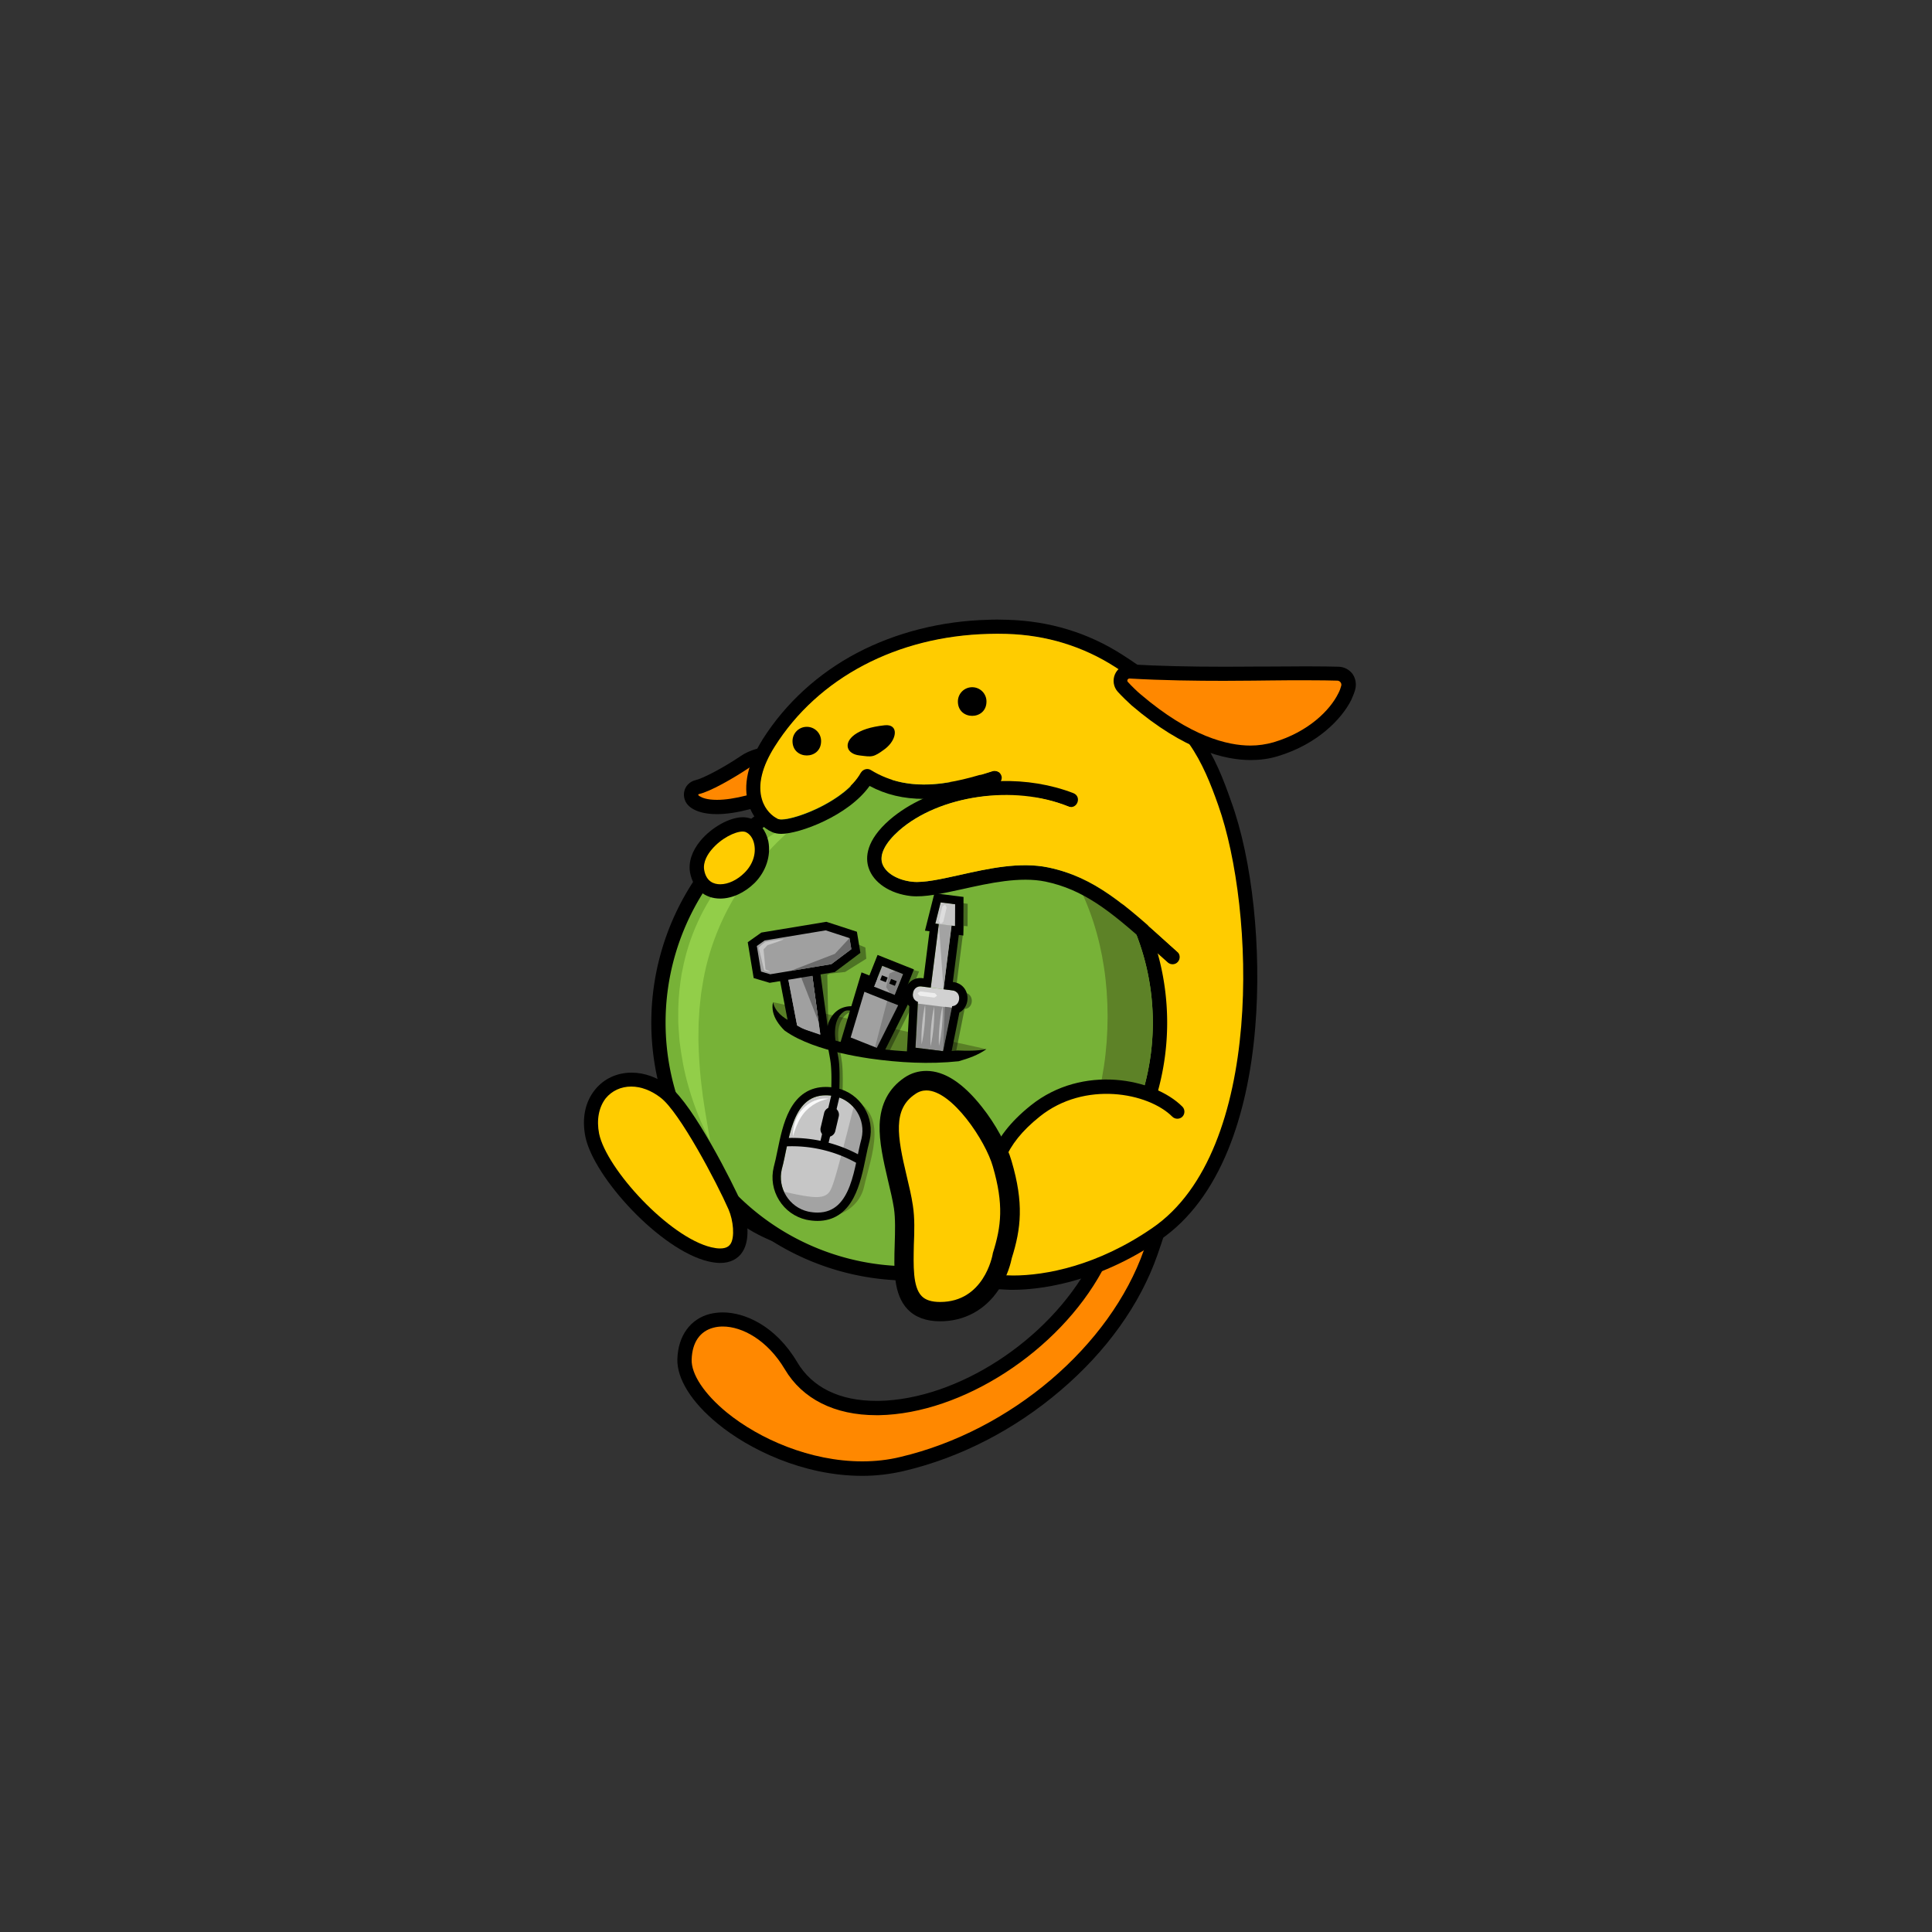<svg xmlns="http://www.w3.org/2000/svg" id="Layer_1" x="0" y="0" version="1.1" viewBox="0 0 1000 1000">
	<rect x="0" y="0" width="1000" height="1000" fill="#333333" stroke="none"/>
	<g id="RightArm_1_">
		<path id="RightArm--bg" d="M436.6 504c-4.5 5.1-10.5 7.9-17 7.9-9.1 0-18.5-5.5-24.4-14.4-7.8-11.6-15.5-21.2-22.3-27.9l-4.8-4.7c-2-2-1.1-5.3 1.6-6.1l6.5-1.7c3.2-.9 6.4-2.7 9.1-5.5 3-3 4.8-6.7 5.2-10.4V430c0-1.3 1.5-2.1 2.5-1.3l9.3 6.9c.7.5 1.7 1.1 2.9 1.7 10.2 4.9 31.7 27.4 35.7 46.7 2.1 10.1-1.2 16.5-4.3 20z"/>
		<path id="RightArm" d="M402.1 444.1c-1.5-.7-2.9-1.5-4.2-2.4-.5 5.5-3 11-7.3 15.3-3.7 3.7-8.1 6.2-12.5 7.4 8.7 8.6 17 19.8 23.2 29.1 4.5 6.7 11.6 11.1 18.3 11.1 4.1 0 8.1-1.6 11.4-5.4 13-14.8-17.3-49.6-28.9-55.1z" class="st0" fill="#fc0"/>
	</g>
	<g id="Tail--group">
		<path id="Tail--bg" d="M599.1 649.5c-9 25.7-26.4 50-50.3 70.3-23.8 20.3-51.8 34.7-81 41.6-6.9 1.6-14.1 2.5-21.5 2.5-30.8 0-58.9-13.9-74.8-27-13.6-11.1-21.2-23.3-20.9-33.5.4-12 6.7-20.7 16.8-23.3 2.1-.5 4.3-.8 6.7-.8 11.2 0 27.2 6.7 38.5 25.7 7.8 13.2 22 20.1 41.1 20.1h1.2c40.7-.8 87.6-31.2 109.1-70.8 7.7-14.1 13.2-29.6 17.1-40.8 1.9-5.4 3.6-10.1 5.1-13.5 1.3-3.1 4.1-9.4 10.4-9.4 4.1 0 7.6 1.8 9.9 5 5.5 7.6 3.3 23.3-7.4 53.9z"/>
		<path id="Tail_2_" d="M570.5 657.8c-22.7 41.7-72.5 73.9-115.5 74.7h-1.4c-21.6 0-38.3-8.4-47.4-23.8-9-15.1-22-22.1-32.1-22.1-1.7 0-3.3.2-4.8.6-7 1.8-11 7.6-11.3 16.4-.3 7.7 6.6 18 18.2 27.5 16.8 13.7 43.2 25.3 70.1 25.3 6.6 0 13.3-.7 19.8-2.3 57.2-13.5 108.5-57.4 126-107.1 5.4-15.3 16.7-49.2 4.5-49.2-4.5.1-10.8 31.8-26.1 60z" class="st1" fill="#f80"/>
	</g>
	<g id="Body--group">
		<path id="Body--bg" d="M649.7 531.9c-2 24-6.7 45.1-13.9 62.9-8.5 20.9-20.3 36.6-35.1 46.8-34 23.4-64.8 26-76.4 26-1.3 0-2.5 0-3.8-.1-18.4-.8-26-4.4-32.7-7.5-5.9-2.8-11-5.2-24.9-5.7-37.5-1.5-67-9.9-83.1-23.6-.2-.1-.5-.4-.9-.7-4.8-3.5-19.3-14.3-25-24.7-5.3-9.7-6.2-22.3-2.3-31.4 13.4-31.2 24.5-40.5 33.5-48 3.6-3 6.4-5.3 8.8-8.7 2.2-3.1 3.8-7.1 4.9-12.2 0-.1 0-.2.1-.3 3.9-15 3.4-34.9 2.8-56-.2-5.7-.3-11.7-.4-17.5v-.1c0-18.6 9.6-40.7 25.7-59.2 18.1-20.8 41.6-33.6 66.1-36.2 20.2-2.1 34.3-3.1 45.9-3.1 43.7 0 58.6 14.8 82.2 48.4 7.5 10.6 12.1 22.5 16 33.7 11.1 30.4 15.9 76.5 12.5 117.2z"/>
		<path id="Body_1_" d="M358.5 576.7c-3 7-2.2 17.4 2 25 5.6 10.3 23 22.2 24.1 23.2 15.1 12.9 43.7 20.5 78.7 21.9 31.2 1.3 24.3 11.8 57.6 13.3 1.1 0 2.2.1 3.5.1 16.7 0 43.7-5 72.2-24.7 58-39.9 52.9-165.3 34-218.6-3.9-11.1-8.3-22.2-15.1-31.9-23.5-33.5-36.6-45.2-76.2-45.2-12.2 0-26.9 1.1-45.1 3.1-49.9 5.3-85.3 55.3-85.3 88.1.3 27.4 2.5 55.1-2.7 75.5-1.4 6.5-3.4 11.2-6 14.9-9.8 13.5-23.4 12.4-41.7 55.3z" class="st0" fill="#fc0"/>
		<g>
			<path d="M565.02 434.92a133.5 133.5 0 0 1 0 188.8 133.5 133.5 0 0 1-188.8 0 133.5 133.5 0 0 1 0-188.8 133.5 133.5 0 0 1 188.8 0z"/>
			<path fill="#77b237"
				  d="M596.7 529.3a126.1 126.1 0 0 1-126.1 126.1 126.1 126.1 0 0 1-126.1-126.1 126.1 126.1 0 0 1 126.1-126.1 126.1 126.1 0 0 1 126.1 126.1Z"/>
			<path fill="#77b237"
				  d="M596.7 529.3c0 69.643-56.457 126.1-126.1 126.1 62.408-.12 102.691-59.666 102.691-129.309S533.04 403.2 470.6 403.2c69.643 0 126.1 56.457 126.1 126.1z"
				  style="fill:#5d8227;fill-opacity:1"/>
			<path fill="#597f26" d="M400.126 518.728c-.437 25.733 83.664 32.55 110.446 24.295"/>
			<path d="M438.052 584.658c-3.554-11.192-.911-23.035-2.224-34.499-.915-7.931-4.723-17.741 1.416-24.451l-.077.078c.453-.436.958-.86 1.485-1.227.164-.12-.242.13.052-.034.086-.048.449-.225.116-.078-.561.23.885-.337.264-.112-.471.147.47-.125.57-.143-.018.005-.575.104-.234.048.216-.056 1.278-.151.627-.1 1.942-.047 3.354.057 5.345 1.153.57.333 1.416 1.296 1.351 2.034-2.521 5.363-.384 11.187-1.381 16.77-.311 1.395 3.86.738 4.153-.579.816-3.665-.134-7.391.048-11.087-.341-2.69 2.474-5.363.704-7.79-3.878-3.8-10.967-3.428-15.225-.41-10.63 8.666-2.141 23.273-2.992 34.602.35 4.042-1.895 29.443 4.162 27.314.497-.142 2.09-.695 1.835-1.498z"
				  opacity=".36"/>
			<path d="M436.385 583.582c-3-9.395-1.593-19.356-1.857-29.032-.064-2.327-.177-4.689-.574-6.99-.28-1.624-.596-3.238-.88-4.862-.58-3.312-1.097-6.731-.795-10.099.147-1.623.484-3.243 1.127-4.745a8.888 8.888 0 0 1 1.058-1.883c.233-.328.483-.639.747-.94.06-.07.12-.135.181-.204-.013.013.302-.306.147-.155-.156.15.177-.164.16-.151.086-.078.172-.16.259-.234a16.74 16.74 0 0 1 1.023-.803c.212-.155-.25.121-.009.009.1-.047.19-.117.285-.168.048-.026.208-.087.23-.117-.264.125-.325.155-.182.095.06-.026.116-.052.177-.073.078-.03.16-.06.237-.091.341-.134-.147.06-.181.06.125 0 .51-.108.622-.164-.035.018-.544.091-.186.04l.255-.04c.086-.013.172-.021.255-.03.423-.06-.402.009-.01 0 .195 0 .39-.013.584-.009.108 0 .216.01.324.013-.052 0-.393-.043-.074 0 .406.052.808.117 1.205.208.246.056-.333-.113.056.013.082.026.164.051.242.077.16.052.32.113.475.177a7 7 0 0 1 1.122.562c-.15-.095.186.134.242.177a6.198 6.198 0 0 1 1.222 1.174 4.86 4.86 0 0 1 .885 1.909c.043.18.078.367.095.552.009.082.009.164.017.242.022.263.018-.048 0 0-.069.233-.06.48-.15.712-.022.052-.048.104-.065.156-.087.242-.078-.06.056-.1-.048.013-.156.251-.19.298-.139.19-.294.359-.454.532-.216.233.324-.316.013-.013-.09.09-.181.177-.272.267-.263.26-.53.523-.777.803-1.01 1.149-1.386 2.53-1.343 4.042.078 2.871 1.4 5.725 2.617 8.26a72.03 72.03 0 0 0 1.615 3.147c.41.756 1.645.579 2.335.38.497-.142 1.002-.332 1.4-.67.19-.159.587-.543.431-.828-1.71-3.17-3.549-6.602-4.119-10.207a9.536 9.536 0 0 1-.116-1.49c0-.164-.022.19.004-.069a7.05 7.05 0 0 1 .03-.32c.022-.194.056-.388.1-.578a5.05 5.05 0 0 1 .319-.898c.12-.272-.1.147-.03.052.043-.06.077-.134.116-.199a3.81 3.81 0 0 1 .242-.345 7.82 7.82 0 0 1 .531-.605c.216-.229-.22.216-.116.117l.129-.13c.09-.086.181-.177.268-.263.505-.501.954-.972 1.273-1.61.92-1.836-.272-4.184-1.636-5.437-2.906-2.68-7.457-2.772-10.988-1.476-3.558 1.304-6.283 4.59-7.37 8.16-1.024 3.355-.847 7.012-.411 10.453.462 3.64 1.382 7.21 1.736 10.86.963 9.965-.877 20.103 1.174 29.977a36.12 36.12 0 0 0 .954 3.627c.255.799 1.762.544 2.336.38.492-.142 2.09-.695 1.835-1.498z"/>
			<path fill="#5d8227"
				  d="M437.94 567.87c-10.255-2.716-21.64 4.266-23.89 14.642-1.442 9.74-10.035 28.505-2.962 37.607 3.553 5.859 10.069 9.443 16.882 9.425 8.899.117 17.314-6.49 19.248-15.194 3.67-16.14 13.886-40.094-9.279-46.475z"/>
			<path fill="#c6c6c6"
				  d="M418.26 627.1c-9.785-2.258-15.92-12.154-13.601-21.92 4.149-14.97 4.75-42.392 27.65-37.737 9.784 2.258 15.92 12.15 13.597 21.92-4.15 14.97-4.75 42.392-27.65 37.738z"/>
			<path d="M440.145 579.725c-1.732 6.84-5.139 20.187-7.334 27.815-2.194 7.628-3.176 9.537-4.843 10.706-1.667 1.17-4.019 1.599-7.898 1.232-3.88-.366-9.287-1.528-12.05-2.145-2.762-.616-2.879-.687-2.748.158.13.846.509 2.607 1.608 4.31 1.099 1.703 2.919 3.348 5.349 4.48 2.43 1.132 5.468 1.751 8.097 1.995 2.63.245 4.848.114 6.753-.24 1.905-.355 3.495-.933 4.95-2.01 1.457-1.078 2.779-2.655 4.248-4.954 1.469-2.3 3.084-5.32 4.28-7.914 1.196-2.594 1.971-4.762 3.041-9.08 1.07-4.317 2.433-10.782 3.06-14.957.628-4.175.52-6.059.28-7.497-.24-1.439-.61-2.432-1.08-3.39-.472-.958-1.043-1.88-1.522-2.623a53.89 53.89 0 0 0-1.24-1.839c-.375-.534-.739-1.041-.95-1.129-.21-.088-.268.243-2 7.082z"
				  style="fill:#a3a3a3;fill-opacity:1;stroke:none;stroke-width:1px;stroke-linecap:butt;stroke-linejoin:miter;stroke-opacity:1"/>
			<path d="M427.43 566.92c1.507 0 3.13.169 4.884.527 9.783 2.258 15.919 12.15 13.596 21.921-3.834 13.821-4.637 38.26-22.767 38.26-1.507 0-3.126-.17-4.884-.527-9.784-2.259-15.919-12.155-13.6-21.921 3.834-13.821 4.637-38.26 22.767-38.26m0-4.317v4.317-4.317c-8.186 0-14.469 4.045-18.683 12.016-3.299 6.243-4.909 14.054-6.325 20.945-.635 3.079-1.235 5.984-1.917 8.458l-.022.078-.017.078c-1.39 5.85-.402 11.904 2.79 17.05 3.19 5.143 8.177 8.722 14.036 10.078l.056.013.056.013c1.995.406 3.93.613 5.743.613 8.182 0 14.468-4.041 18.682-12.016 3.3-6.244 4.91-14.054 6.326-20.95.635-3.078 1.235-5.988 1.917-8.458l.021-.078.018-.077c1.39-5.85.401-11.909-2.79-17.051-3.19-5.142-8.177-8.722-14.036-10.078l-.056-.013-.057-.012c-1.994-.406-3.929-.614-5.742-.614z"/>
			<path d="m430.263 566.96 4.352.366-6.33 26.658-4.201-.998z"/>
			<path d="M443.66 602.144a68.663 68.663 0 0 0-36.95-8.773l-.203-4.314a72.984 72.984 0 0 1 39.273 9.322l-2.12 3.76zm-15.099-13.708c-.297 0-.6-.035-.902-.108a3.886 3.886 0 0 1-2.884-4.68l1.796-7.574a3.886 3.886 0 0 1 4.68-2.884 3.886 3.886 0 0 1 2.885 4.68l-1.797 7.573a3.883 3.883 0 0 1-3.778 2.988z"/>
			<path fill="#f9f9f9"
				  d="M428.88 568.673c-5.871 1.162-11.108 4.508-14.26 9.573-1.94 3.061-3.126 6.39-4.206 9.909-.073-2.478.311-4.974 1.097-7.37 2.245-7.336 9.576-13.023 17.37-12.107z"/>
			<path d="m475.702 502.79-4.879 12.258-1.028.095 3.066 1.221 1.179.467-15.004 29.952h-2.35l-13.621-7.237 9.408-31.294 4.15 1.649 4.736-11.908c3.471 1.576 10.617 4.02 14.339 4.797z"
				  opacity=".35"/>
			<path fill="#a0a0a0" d="m469.895 515.156-15.034 29.951-17.198-6.839 9.65-32.098z"/>
			<path fill="#a0a0a0" d="m448.704 509.046 18.207 7.245-13.095 26.079-13.515-5.376z"/>
			<path d="M465.041 520.214c-3.56-1.426-2.16-1.087-5.72-2.513-.034-.093-6.444 24.482-6.444 24.482l.997.33z"
				  style="fill:gray;fill-opacity:1;stroke:none;stroke-width:1px;stroke-linecap:butt;stroke-linejoin:miter;stroke-opacity:1"/>
			<path d="m448.704 509.046 18.207 7.245-13.091 26.079-13.519-5.38 8.403-27.944m-2.781-5.751-1.356 4.507-8.402 27.945-1.14 3.79 3.679 1.464 13.518 5.38 3.68 1.464 1.774-3.536 13.091-26.08 2.111-4.209-4.374-1.74-18.207-7.245z"/>
			<path fill="#a0a0a0" d="m452.344 510.69 4.296-10.795 10.796 4.296-4.296 10.795z"/>
			<path d="m467.492 504.162-4.134-1.636-2.985 1.382-1.691 7.025 2.033 3.203 2.453.895z"
				  style="fill:gray;fill-opacity:1;stroke:none;stroke-width:1px;stroke-linecap:butt;stroke-linejoin:miter;stroke-opacity:1"/>
			<path d="m456.64 499.888 10.794 4.296-4.296 10.794-10.795-4.296 4.296-10.794m-2.413-5.609-1.598 4.012-4.296 10.794-1.597 4.011 4.01 1.598 10.795 4.296 4.011 1.597 1.598-4.011 4.296-10.794 1.597-4.011-4.01-1.598-10.795-4.296z"/>
			<path d="m455.574 507.223.958-2.407 2.932 1.167-.958 2.407zm4.7 1.881.958-2.407 2.932 1.167-.958 2.407z"/>
			<path d="m419.641 536.023 9.24 2.44-.665-33.95.432-.122c-.03-.198.89-.228.846-.423l7.927-.885 10.963-6.852-.462-5.799-11.908-5.03-31.968 2.543-4.266 2.513 1.062 13.364 4.607 1.804 8.899-.708c-.264 4.961 3.864 17.677 5.289 31.105"
				  opacity=".35"/>
			<path fill="#a0a0a0"
				  d="m410.855 533.19-.242-1.256c-1.775-9.3-4.802-25.038-4.802-25.038l-.008-.056-.009-.056c-.043-.311-.095-.627-.142-.95-.38-2.388-.847-5.363.963-7.703 1.204-1.559 3.126-2.461 5.867-2.76a12.152 12.152 0 0 1 2.66-.323c5.786 0 6.658 5.026 7.176 8.03.056.32.108.64.168.946l.013.057.009.056c.03.216 2.932 21.644 4.231 30.91l.48 3.411-16.356-5.272z"/>
			<path d="M415.138 497.211c4.421 0 4.628 4.102 5.224 7.22 0 0 2.919 21.545 4.231 30.918l-11.86-3.82c-1.775-9.301-4.802-25.043-4.802-25.043-.505-3.619-1.92-8.303 4.901-8.977.877-.203 1.64-.298 2.306-.298m0-4.318c-.95 0-1.939.113-3.014.35-3.251.372-5.678 1.572-7.224 3.57-2.379 3.08-1.783 6.862-1.386 9.362.048.31.1.613.139.91l.017.109.021.108c.03.155 3.049 15.846 4.802 25.038l.479 2.513 2.435.786 11.86 3.82 6.555 2.112-.954-6.822c-1.3-9.257-4.201-30.686-4.231-30.902l-.018-.116-.021-.117c-.056-.293-.108-.6-.16-.906-.294-1.693-.656-3.804-1.757-5.674-1.576-2.673-4.253-4.145-7.543-4.145z"/>
			<path fill="#a0a0a0"
				  d="M424.593 535.596c-1.312-9.374-4.23-31.166-4.23-31.166-.687-3.588-.856-8.48-7.53-6.92-6.823.673-5.407 5.362-4.902 8.976 0 0 3.027 15.742 4.802 25.042z"/>
			<path fill="#6b6b6b" d="m419.93 501.095-7.103.07 10.89 27.821z" style="stroke-width:.432"/>
			<path fill="#a0a0a0"
				  d="m427.573 479.336 14.037 4.577 1.381 8.328-11.822 8.856-32.65 5.397-6.516-1.934-2.629-15.894 5.548-3.933z"/>
			<path d="m427.404 481.55 12.293 4.008.95 5.742-10.346 7.75-31.64 5.234-4.745-1.412-2.189-13.225 4.037-2.863 31.64-5.233m.337-4.43-1.04.173-31.64 5.233-.98.164-.812.574-4.037 2.863-2.203 1.563.44 2.664 2.19 13.225.44 2.664 2.591.768 4.745 1.412.954.285.98-.164 31.64-5.233 1.041-.173.842-.63 10.345-7.75 2.099-1.572-.428-2.586-.95-5.743-.427-2.586-2.491-.812-12.293-4.007-1.002-.328z"/>
			<path fill="#c6c6c6"
				  d="M398.38 502.954c-.94-.19-1.877-.393-2.81-.605a266.291 266.291 0 0 1-1.403-5.76c-.385-1.87-1.028-4.244-1.43-6.083 1.058-1.136 2.259-2.133 3.541-3.023l.138-.026c2.958-.552 5.92-1.049 8.92-1.338l.057.22c-2.79 1.153-5.64 2.094-8.51 2.992l.427-.233c-.773.941-1.589 1.835-2.504 2.621l.354-1.04c.302 3.717.768 7.594 1.045 11.316l-.242-.276c.833.328 1.662.67 2.491 1.019l-.069.216z"/>
			<path fill="#6b6b6b" d="m430.297 499.05 10.35-7.75-.95-5.742-7.548 8.139-23.065 8.864z"/>
			<path d="m499.393 513.826-4.736-.6 4.3-34.007 1.857.233.052-11.649-7.72-.975-2.85 11.295 1.857.233-4.3 34.006-4.889-.617c-4.904-.752-6.632 6.675-1.981 8.207l-1.317 24.52 14.775 1.87 4.827-24.075c4.883-.328 5.06-7.95.121-8.446z"
				  opacity=".4"/>
			<path fill="#d1d1d1"
				  d="m491.924 520.781-15.907-2.012c-5.302-.591-4.257-8.916 1.032-8.164l15.907 2.012c5.302.591 4.257 8.916-1.032 8.164z"/>
			<path fill="#8e8e8e" d="m492.817 520.894-4.654 23.216-14.309-1.81 1.27-23.643z"/>
			<path fill="#6b6b6b" d="M-612.36 780.69h19.06v56.2h-19.06z" style="fill:#d1d1d1;fill-opacity:1"
				  transform="rotate(-82.8 206.835 10.453) scale(.432)"/>
			<path fill="#6b6b6b" d="m489.048 521.105-.885 23.005 4.52-22.547z"/>
			<path fill="#bfbfbf"
				  d="M478.863 520c.211 3.411-.009 6.943-.281 10.345-.328 3.441-.751 6.861-1.572 10.229-.203-3.463-.013-6.904.281-10.345.337-3.398.751-6.909 1.572-10.229zm4.65 1.01c.211 3.411-.009 6.943-.28 10.346-.329 3.44-.752 6.86-1.572 10.228-.203-3.463-.013-6.904.28-10.345.337-3.398.751-6.908 1.572-10.229zm4.34-.203c.21 3.411-.01 6.943-.282 10.346-.328 3.44-.75 6.86-1.571 10.228-.203-3.463-.013-6.904.28-10.345.337-3.398.752-6.908 1.572-10.229z"/>
			<path fill="#c6c6c6" d="m481.769 511.182 4.16-32.933 6.588.832-4.16 32.933z"/>
			<path fill="#c6c6c6" d="m494.38 468.045-.051 11.282-10.186-1.286 2.76-10.941z"/>
			<path fill="#c6c6c6" d="m494.38 468.045-.051 11.282-10.186-1.286 2.76-10.941z"/>
			<path d="m486.902 467.1 7.478.945-.051 11.282-1.8-.229-4.163 32.936 4.585.578c4.78.48 4.612 7.859-.116 8.178l-4.676 23.316-14.31-1.81 1.275-23.747c-4.288-1.412-2.98-8 1.26-8 .212 0 .432.017.66.051l4.733.6 4.162-32.935-1.8-.229 2.759-10.94m-3.251-4.763-.933 3.709-2.759 10.94-1.192 4.729 2.353.298-3.078 24.364-.402-.051a8.756 8.756 0 0 0-1.247-.091c-4.094 0-7.423 2.949-8.1 7.172-.462 2.88.479 5.587 2.396 7.409l-1.14 21.251-.216 4.012 3.985.505 14.31 1.809 3.984.505.79-3.938 4.18-20.859c2.509-1.39 4.15-4.075 4.201-7.27.074-4.47-3.005-8.036-7.331-8.498l-.255-.034 3.079-24.365 2.353.298.021-4.875.052-11.282.017-3.825-3.795-.48-7.478-.945-3.795-.48z"/>
			<path fill="#ddd"
				  d="M489.169 468.248c.363.518.592 1.01.825 1.498-.121.406-.199.82-.303 1.23-.289 1.231-.872 3.71-1.165 4.94l-.29 1.235c-.431.333-.855.67-1.394.976-.346-.518-.575-1.006-.816-1.494l.289-1.235c.29-1.23.872-3.709 1.166-4.94.09-.414.203-.82.28-1.238.428-.333.851-.67 1.408-.972z"/>
			<path fill="#ededed"
				  d="M485.015 515.38c-.479.415-.94.695-1.403.98-.419-.073-.838-.112-1.256-.168-1.257-.16-3.783-.48-5.035-.635l-1.26-.16c-.376-.397-.756-.781-1.119-1.286.475-.398.937-.678 1.403-.968l1.261.16c1.257.16 3.782.48 5.035.635.418.047.837.117 1.26.147.376.388.756.773 1.114 1.295z"/>
			<path fill="#a3a3a3" d="m485.944 478.27 6.588.833-4.162 32.93"/>
			<path d="M400.128 518.726c1.014 4.862 5.09 8.018 9.322 10.104 16.852 11.912 50.754 15.695 71.32 15.682 4.965-.022 9.926-.233 14.8-.795 5.005.216 10.056.302 15.004-.69-4.248 3.087-9.352 4.83-14.356 6.269-15.35 1.636-30.802.742-46.027-1.412-10.176-1.529-20.25-3.675-29.96-7.263-4.87-1.839-9.676-4.032-14.136-7.219-1.498-1.46-2.859-3.07-3.955-4.857-1.81-2.863-2.841-6.503-2.017-9.814z"/>
			<path fill="#a5e256"
				  d="M416.342 423.68c-26.646 20.461-46.2 50.152-52.239 83.21-.304 2.052-.836 4.958-1.157 6.992-.27 2.824-.672 5.665-.906 8.488-.135 2.21-.275 4.934-.427 7.132-.07 1.97-.07 6.588-.111 8.611.129 6.758.544 13.516 1.198 20.25.48 3.361.9 8.29 1.48 11.633.981 6.893 2.29 13.615 3.378 20.543-4.595-8.822-8.447-18.333-11.136-27.95-2.315-7.792-3.73-15.818-4.712-23.891-.216-3.648-.777-8.67-.655-12.27-.081-6.168.287-12.388 1.187-18.497.082-.491.485-3.385.567-3.835.1-.538.374-1.742.48-2.28 6.494-34.052 30.316-65.76 63.053-78.118z"
				  opacity=".58"/>
		</g>
	</g>
	<g id="RightHand--group">
		<path id="RightHand--bg" d="M390.6 457c-5.2 5.1-11.7 8.1-17.8 8.1-8.1 0-14-5.1-15.6-13.3-1-5.4.9-11.3 5.4-16.7 5.8-6.9 14.9-12 21.7-12.1h.2c1.3 0 2.6.2 3.8.6h.2l.1.1c4.5 1.8 7.9 6.2 9.1 11.8 1.4 7.5-1.2 15.5-7.1 21.5z"/>
		<path id="RightHand" d="M385.4 451.7c4.2-4.2 6-9.6 5-14.7-.6-3.1-2.3-5.5-4.6-6.4-.4-.1-.9-.2-1.3-.2h-.1c-4 0-11.3 3.6-16.1 9.4-1.8 2.1-4.6 6.3-3.8 10.6 1.1 6 5.1 7.3 8.3 7.3 4.1 0 8.8-2.2 12.6-6z" class="st0" fill="#fc0"/>
	</g>
	<g id="RightFootGroup">
		<path id="RightFoot--bg" d="M384.3 648c-2.4 3.7-6.4 5.7-11.5 5.7-1.9 0-4-.3-6.2-.8-25-6-59.3-43.6-63.6-64.5-1.9-9.4-.2-18 5-24.4 4.6-5.7 11.4-8.8 18.9-8.8 6.8 0 13.6 2.5 19.8 7.3 12.2 9.4 32.9 50.5 37.3 60.7 2.5 5.8 4.9 17.7.3 24.8z"/>
		<path id="RightFoot_1_" d="M310.1 586.8c3.8 18.2 36.2 53.6 58.1 58.8 1.7.4 3.2.6 4.5.6 3.4 0 4.7-1.3 5.4-2.3 2.3-3.5 1.5-12.1-1-17.9-6.1-13.9-25.3-50.3-35.1-57.8-4.9-3.8-10.2-5.8-15.3-5.8-5.3 0-10 2.2-13.2 6.1-3.6 4.7-4.8 11.2-3.4 18.3z" class="st0" fill="#fc0"/>
	</g>
	<g id="RightEar--group">
		<path id="RightEar--bg" d="M413.3 399.4c-.4 4.4-3.8 8.4-11.1 12.9-4.7 3-10.2 5.5-13.9 6.5-6.5 1.7-12.3 2.6-17.3 2.6-6.7 0-10.6-1.6-12.7-2.9-4.8-3-4.4-7.2-4.2-8.5.5-3.1 2.9-5.5 5.9-6.2 3.5-.8 13.5-5.8 23.6-12.6 4.2-2.9 10.7-4.8 16.1-4.8 5.8 0 9.1 2.2 10.8 4.1 2.1 2.4 3.1 5.5 2.8 8.9z"/>
		<path id="RightEar" d="M361.4 411.3c0 .3.4.7.9.9 1.1.7 3.6 1.8 8.8 1.8 4.3 0 9.5-.8 15.4-2.3 5.2-1.4 19.1-8.8 19.5-13 .1-1.3-.2-2.4-.9-3.2-1-1.1-2.8-1.7-5.3-1.7-3.9 0-8.9 1.5-11.9 3.5-8.5 5.7-20.5 12.5-26.1 13.7-.3.1-.4.2-.4.3z" class="st1" fill="#f80"/>
	</g>
	<g id="Head--group">
		<path id="Head--bg" d="M516.4 328.1c1.6 0 3.2 0 4.8.1 20.6.6 39.5 6.5 55.9 17 11.2 7.2 17.5 11.4 25.9 25.2 1.5 2.5 9 .8 7.9-1.1-10.1-17.6-17.5-22.3-29.8-30.3-17.7-11.4-37.8-17.6-59.7-18.2-1.6 0-3.3-.1-5-.1-1.6 0-3.3 0-4.9.1-24.3.6-47.8 6.6-67.8 17.1-20.2 10.6-37.1 26.1-48.9 44.7-7.7 12.3-10.3 23.9-7.4 33.5 2.4 7.8 7.9 12.7 12.3 14.6 1.4.6 2.9.9 4.7.9 9.3 0 34.7-9.3 45.7-24.8 8.4 4.5 17.6 6.7 28.1 6.7 12.6 0 25-3.2 36.4-6.9 3-1 3.8-2.2 3.9-4.1 0-1.3-1.2-3.6-3.8-3.5-.3 0-.7.1-1 .2-11.2 3.6-23.3 6.9-35.4 6.9-9.3 0-18.6-2-27.4-7.4-.6-.4-1.3-.5-1.9-.5-1.3 0-2.5.6-3.2 1.8l-.1.1c-7.9 14.3-33.3 24.1-41.2 24.1-.7 0-1.3-.1-1.7-.3-2.8-1.2-6.6-4.6-8.2-10-2.3-7.5 0-17 6.6-27.4 22.5-35.7 63.4-57.1 110.6-58.3 1.4-.1 3-.1 4.6-.1"/>
		<path id="Head" d="M516.6 399.4c-1-.4-2-.7-3-.3-19.7 6.3-42.5 12-62.8-.5-1.7-1.1-4-.5-5.1 1.2l-.1.1c-8.6 15.7-38.3 26-43 23.9-2.8-1.2-6.6-4.6-8.2-10-2.3-7.5 0-17 6.6-27.4 22.5-35.7 63.4-57.1 110.6-58.3 3.1-.1 6.3-.1 9.5 0 20.6.6 39.5 6.5 55.9 17 13.2 8.5 19.7 12.7 30.6 33.6 5.6 10.5-84.4 23.5-91 20.7z" class="st0" fill="#fc0"/>
	</g>
	<g id="LeftEar--group">
		<path id="LeftEar--bg" d="M701.4 357.1c-.5 1.7-1.2 3.4-2 5.2-5 10-17.7 23-38 29.1-4.5 1.4-9.3 2-14 2h-.1c-13 0-34.2-4.9-61.6-28.3-1.9-1.7-5.1-4.8-7.1-7-2.3-2.5-2.8-6.1-1.5-9.1s4.4-5.1 7.8-5.1h.5c13.9.8 30.1 1.2 48.4 1.2 8.1 0 14.8-.1 19.3-.1h4.5c7.4 0 13.3-.1 18.2-.1 8.1 0 13.7.1 17.1.2 2.9.1 5.6 1.5 7.3 3.9 1.5 2.3 2 5.2 1.2 8.1z"/>
		<path id="LeftEar" d="M590.4 359.4c25.7 21.9 45.1 26.5 56.8 26.5h.1c4 0 8-.6 11.9-1.7 18.1-5.4 29.2-16.6 33.5-25.3.8-1.5 1.2-2.8 1.5-3.9.4-1.3-.6-2.6-1.9-2.7-3.3-.1-8.9-.2-16.7-.2-5.4 0-11.6 0-18.2.1-3.3 0-12.2.2-23.9.2-13.9 0-31.7-.2-48.8-1.2h-.1c-.9 0-1.5 1.1-.8 1.8 2 2.2 5 5.1 6.6 6.4z" class="st1" fill="#f80"/>
	</g>
	<g id="Face--group">
		<path id="RightEye" d="M417.6 376.2c-4.1 0-7.4 3.3-7.4 7.4 0 9.9 14.8 9.9 14.8 0 0-4.1-3.3-7.4-7.4-7.4z"/>
		<path id="LeftEye" d="M503.2 355.7c-4.1 0-7.4 3.3-7.4 7.4 0 9.9 14.8 9.9 14.8 0 0-4.1-3.3-7.4-7.4-7.4z"/>
		<path id="Nose" d="M457.9 375.4c-7.4.8-12.3 2.5-15.6 4.9-5.9 4.4-4.1 9.9 2.5 10.7 6.6.8 7.1 1.2 13.2-3.3 6.5-4.9 7.3-13.1-.1-12.3z"/>
	</g>
	<g id="LeftLEg--group">
		<path id="LetLeg" d="M512.4 655.2c-4.6-5.2-3.7-15.7-1.9-29.4 2.6-19.8 5-34.5 25.4-50.8 24.4-19.5 62.2-15 76.2-.5 3.6 3.7 6.7 10.9 7.3 18.8.9 11.4-22.2 42.4-44.8 51.8-22.6 9.6-54 19.3-62.2 10.1z" class="st0" fill="#fc0"/>
		<path id="LeftLeg--bg_1_" d="M512.4 658.9c-1.2 0-2.3-.5-3-1.6-4.7-6.7-4.5-17.2-2.6-32 2.5-19 4.6-35.5 26.8-53.2 26.8-21.4 63.7-14 78.4.7 1.4 1.4 1.4 3.8 0 5.2-1.4 1.4-3.8 1.4-5.2 0-12.5-12.5-45.4-18.7-68.6-.1-18.9 15.1-21.4 28.2-24.1 48.4-1.4 11-2.3 21.8 1.3 26.7 1.2 1.7.8 4-.9 5.2-.6.5-1.4.7-2.1.7z"/>
	</g>
	<g id="LeftFoot--group">
		<path id="LeftFoot--bg" d="M523.7 651.2c-.4 1.9-2 9.1-6.7 16.2-7 10.6-17.8 16.5-30.4 16.5-7.2 0-12.9-2.1-16.8-6.2-7.5-7.8-7.1-21-6.7-33.7v-.1c.2-6.4.4-13.1-.4-18.5-.7-4.4-1.8-9.1-3.1-14.5-2.4-10.2-4.6-20.1-4.3-28.7.4-10.7 4.7-18.9 12.8-24.4 3.5-2.4 7.4-3.5 11.4-3.5 9.3 0 18.9 6.2 28.7 18.6 7.1 8.9 13.1 20 15.4 28.1 6.4 21.8 4.9 34.9.1 50.2z"/>
		<path id="LeftFoot_1_" d="M477 670.8c2 2.1 5.2 3.1 9.6 3.1 22.6 0 27-23.7 27.2-24.7 0-.2.1-.4.1-.6 4.4-13.9 5.7-25.2 0-44.8-3.7-13.2-21.1-39.4-34.4-39.4-2 0-4 .6-5.8 1.9-11.7 7.8-9.3 21.8-4.4 42.4 1.2 5.1 2.5 10.4 3.2 15.3 1 6.4.8 13.5.5 20.4-.2 10.6-.6 21.6 4 26.4z" class="st0" fill="#fc0"/>
	</g>
	<g id="LeftArm--group">
		<path id="LeftArm--bg" d="M478 413.3c-6.4 2.9-12.4 6.6-17.6 11.1-12.1 10.6-12.6 19.4-10.8 24.8 2.5 7.7 11.1 13.4 21.9 14.6 7.1.7 16.2-1.3 26.7-3.6 13.9-3.1 29.7-6.6 42.9-3.9 19.6 4.1 33.3 15 53.1 32.7l10.3 9.2c1.5 1.3 3.9 1.2 5.2-.4 1.3-1.5 1.2-3.9-.4-5.2l-2.9-2.6c-24-21.7-39.9-36-63.8-41-14.8-3.1-31.3.6-46 3.9-9.5 2.1-18.5 4.1-24.3 3.5-7.8-.8-14.1-4.6-15.7-9.5-1.5-4.7 1.6-10.7 8.7-17 20.7-18.2 59.1-23.7 87.5-12.5 4.7 1.9 7.4-5.1 2.7-6.9-11.4-4.4-24.6-6.6-37.7-6.2-10.1.4-30.5 4.8-39.8 9z"/>
		<path id="LeftArm" d="M615.4 451c11.7 12.2 17 60.3-6 41.6l-2.9-2.6c-24-21.7-39.9-36-63.8-41-14.8-3.1-31.3.6-46 3.9-9.5 2.1-18.5 4.1-24.3 3.5-7.8-.8-14.1-4.6-15.7-9.5-1.5-4.7 1.6-10.7 8.7-17 20.7-18.2 59.3-24 87.5-12.5 4.6 2 46.1 16.5 62.5 33.6z" class="st0" fill="#fc0"/>
	</g>
</svg>
